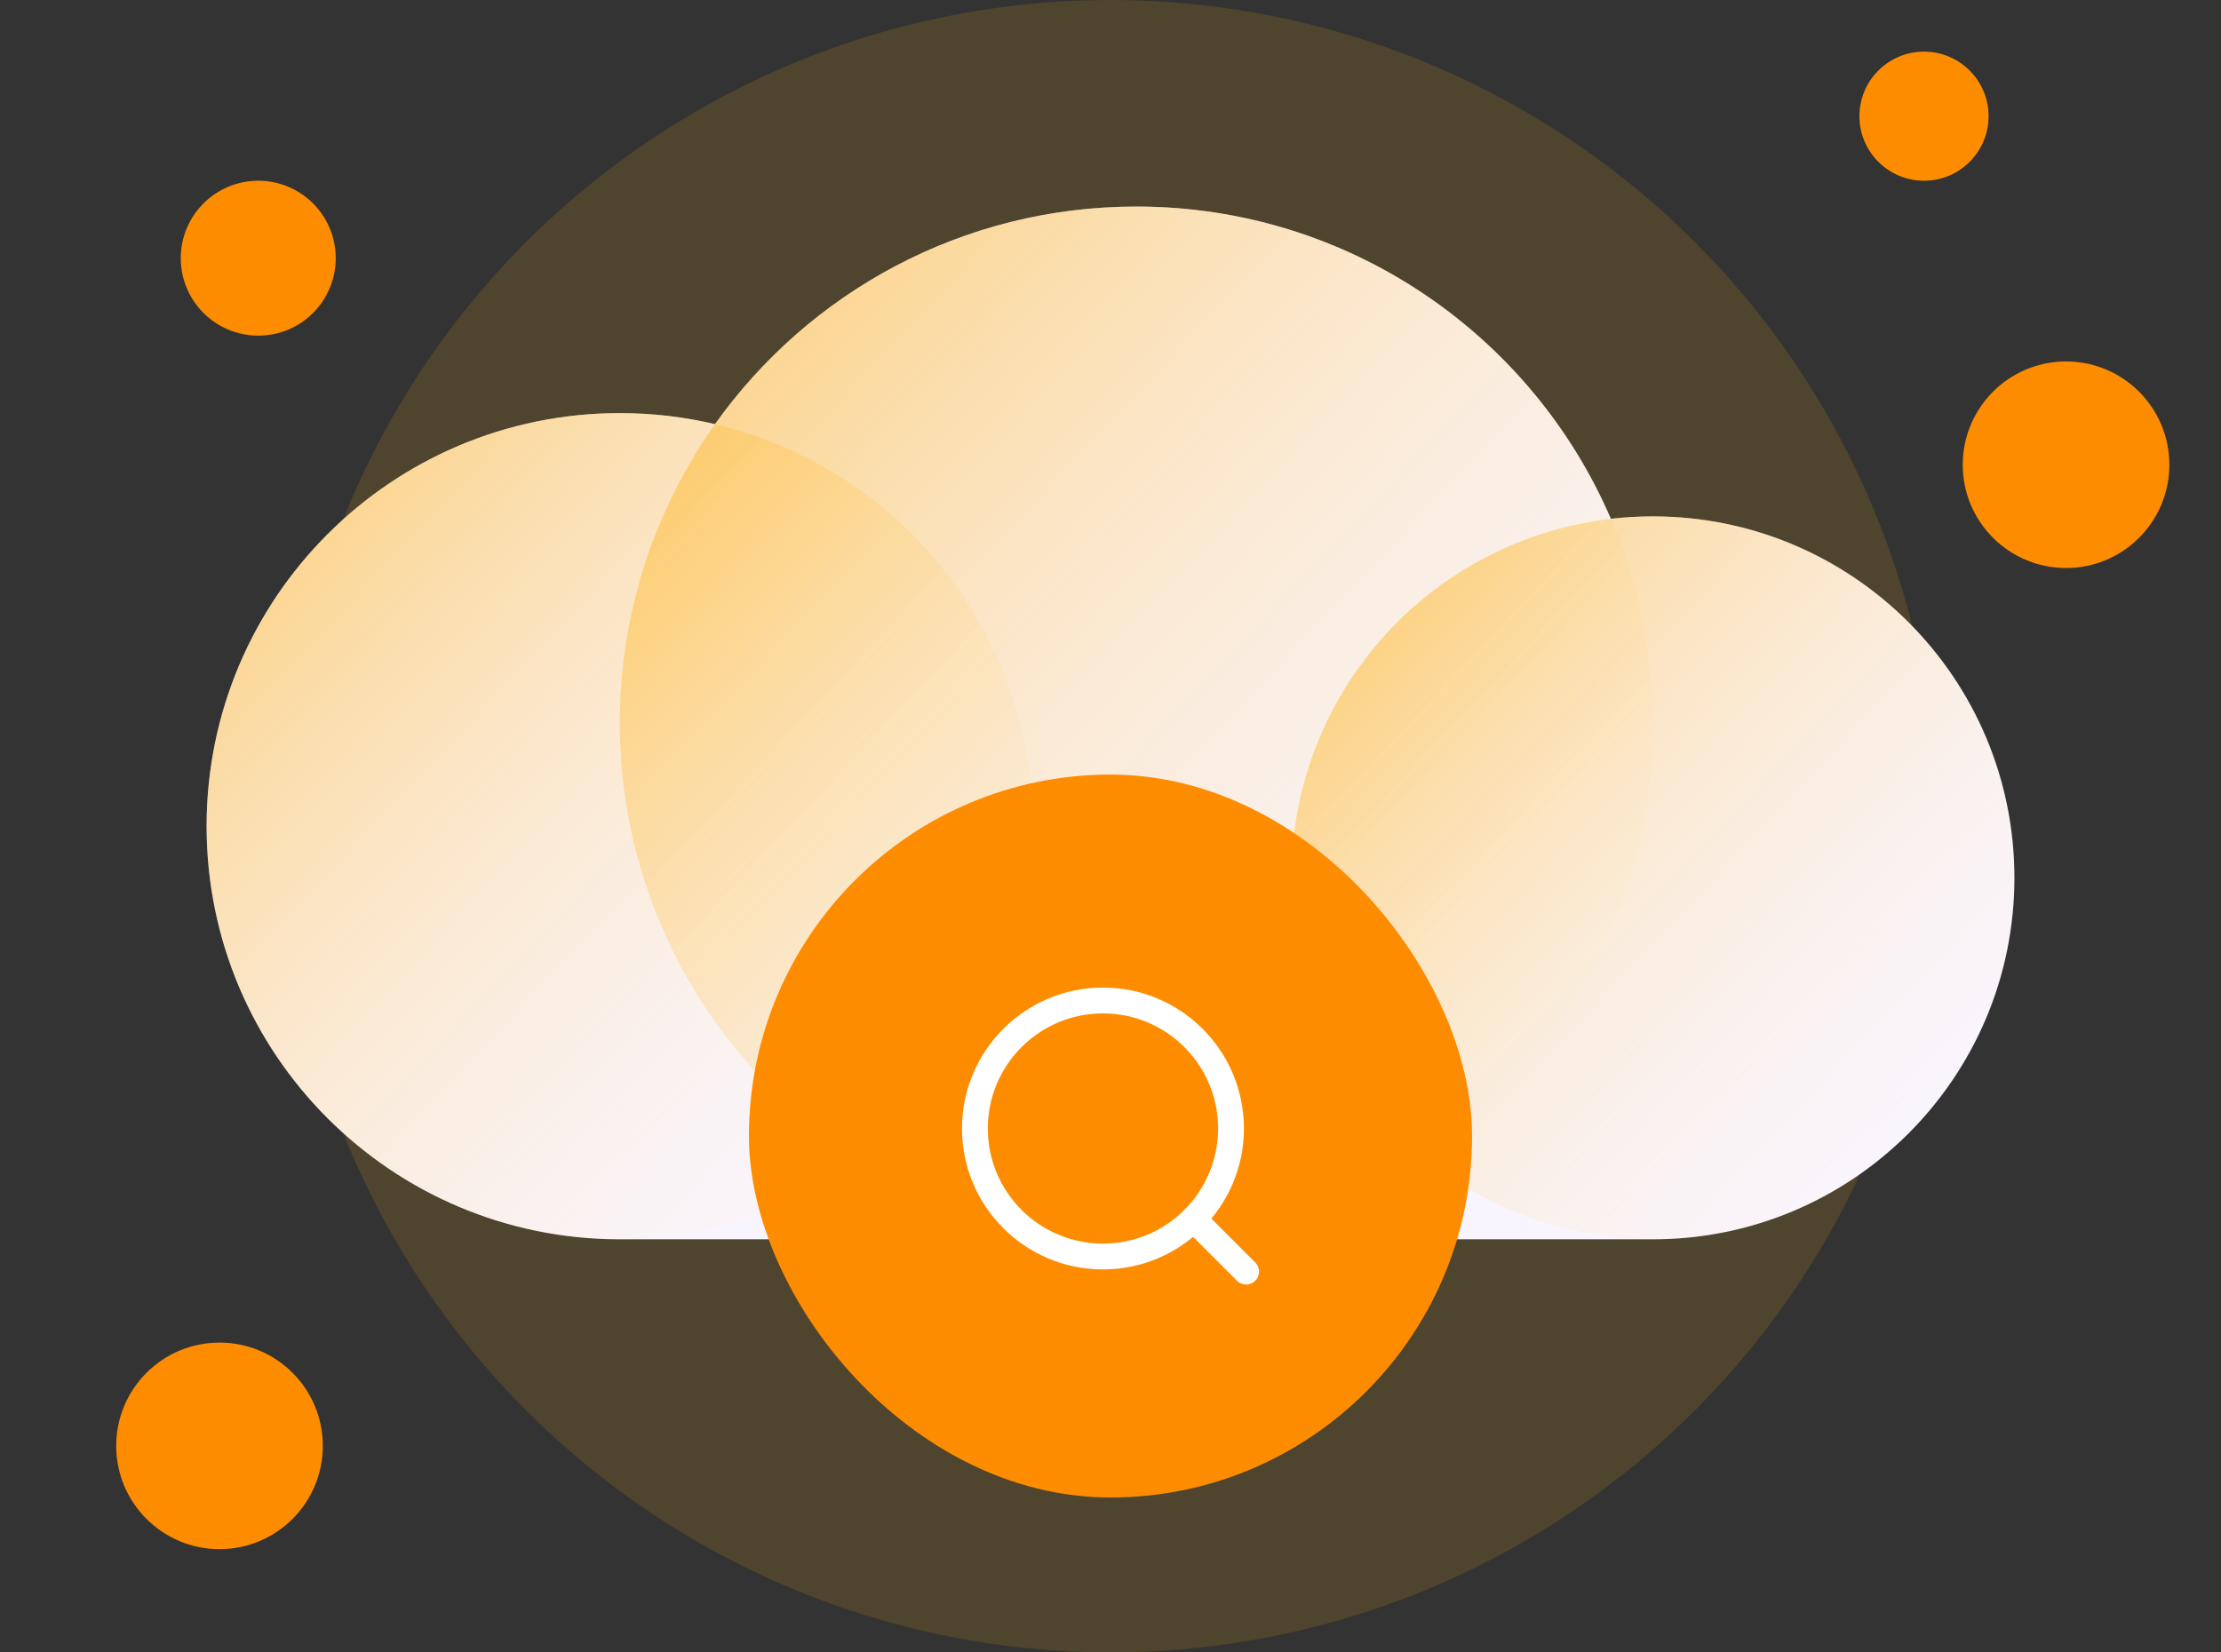 <svg width="172" height="128" viewBox="0 0 172 128" fill="none" xmlns="http://www.w3.org/2000/svg">
<rect x="0" y="0" width="172" height="128" fill="#333333" stroke="none"/>
<circle cx="86" cy="64" r="64" fill="#FFAF0B" fill-opacity="0.14"/>
<circle cx="20" cy="20" r="6" fill="#FE8C00"/>
<circle cx="17" cy="112" r="8" fill="#FE8C00"/>
<circle cx="160" cy="36" r="8" fill="#FE8C00"/>
<circle cx="149" cy="9" r="5" fill="#FE8C00"/>
<path fill-rule="evenodd" clip-rule="evenodd" d="M88 16C74.534 16 62.622 22.654 55.373 32.854C53.006 32.295 50.538 32 48 32C30.327 32 16 46.327 16 64C16 81.673 30.327 96 48 96H128C143.464 96 156 83.464 156 68C156 52.536 143.464 40 128 40C126.902 40 125.818 40.063 124.752 40.186C118.623 25.96 104.475 16 88 16Z" fill="#F9F5FF"/>
<circle cx="48" cy="64" r="32" fill="url(#paint0_linear_1007_7635)"/>
<circle cx="88" cy="56" r="40" fill="url(#paint1_linear_1007_7635)"/>
<circle cx="128" cy="68" r="28" fill="url(#paint2_linear_1007_7635)"/>
<rect x="58" y="60" width="56" height="56" rx="28" fill="#FE8C00"/>
<path d="M96.5 98.5L92.417 94.417M95.333 87.417C95.333 92.894 90.894 97.333 85.417 97.333C79.94 97.333 75.5 92.894 75.5 87.417C75.5 81.94 79.94 77.5 85.417 77.5C90.894 77.5 95.333 81.94 95.333 87.417Z" stroke="white" stroke-width="2" stroke-linecap="round" stroke-linejoin="round"/>
<defs>
<linearGradient id="paint0_linear_1007_7635" x1="23.429" y1="42.857" x2="80" y2="96" gradientUnits="userSpaceOnUse">
<stop stop-color="#FFAF0B" stop-opacity="0.44"/>
<stop offset="0.998" stop-color="white" stop-opacity="0"/>
</linearGradient>
<linearGradient id="paint1_linear_1007_7635" x1="57.286" y1="29.571" x2="128" y2="96" gradientUnits="userSpaceOnUse">
<stop stop-color="#FFAF0B" stop-opacity="0.44"/>
<stop offset="0.998" stop-color="white" stop-opacity="0"/>
</linearGradient>
<linearGradient id="paint2_linear_1007_7635" x1="106.5" y1="49.5" x2="156" y2="96" gradientUnits="userSpaceOnUse">
<stop stop-color="#FFAF0B" stop-opacity="0.44"/>
<stop offset="0.998" stop-color="white" stop-opacity="0"/>
</linearGradient>
</defs>
</svg>
